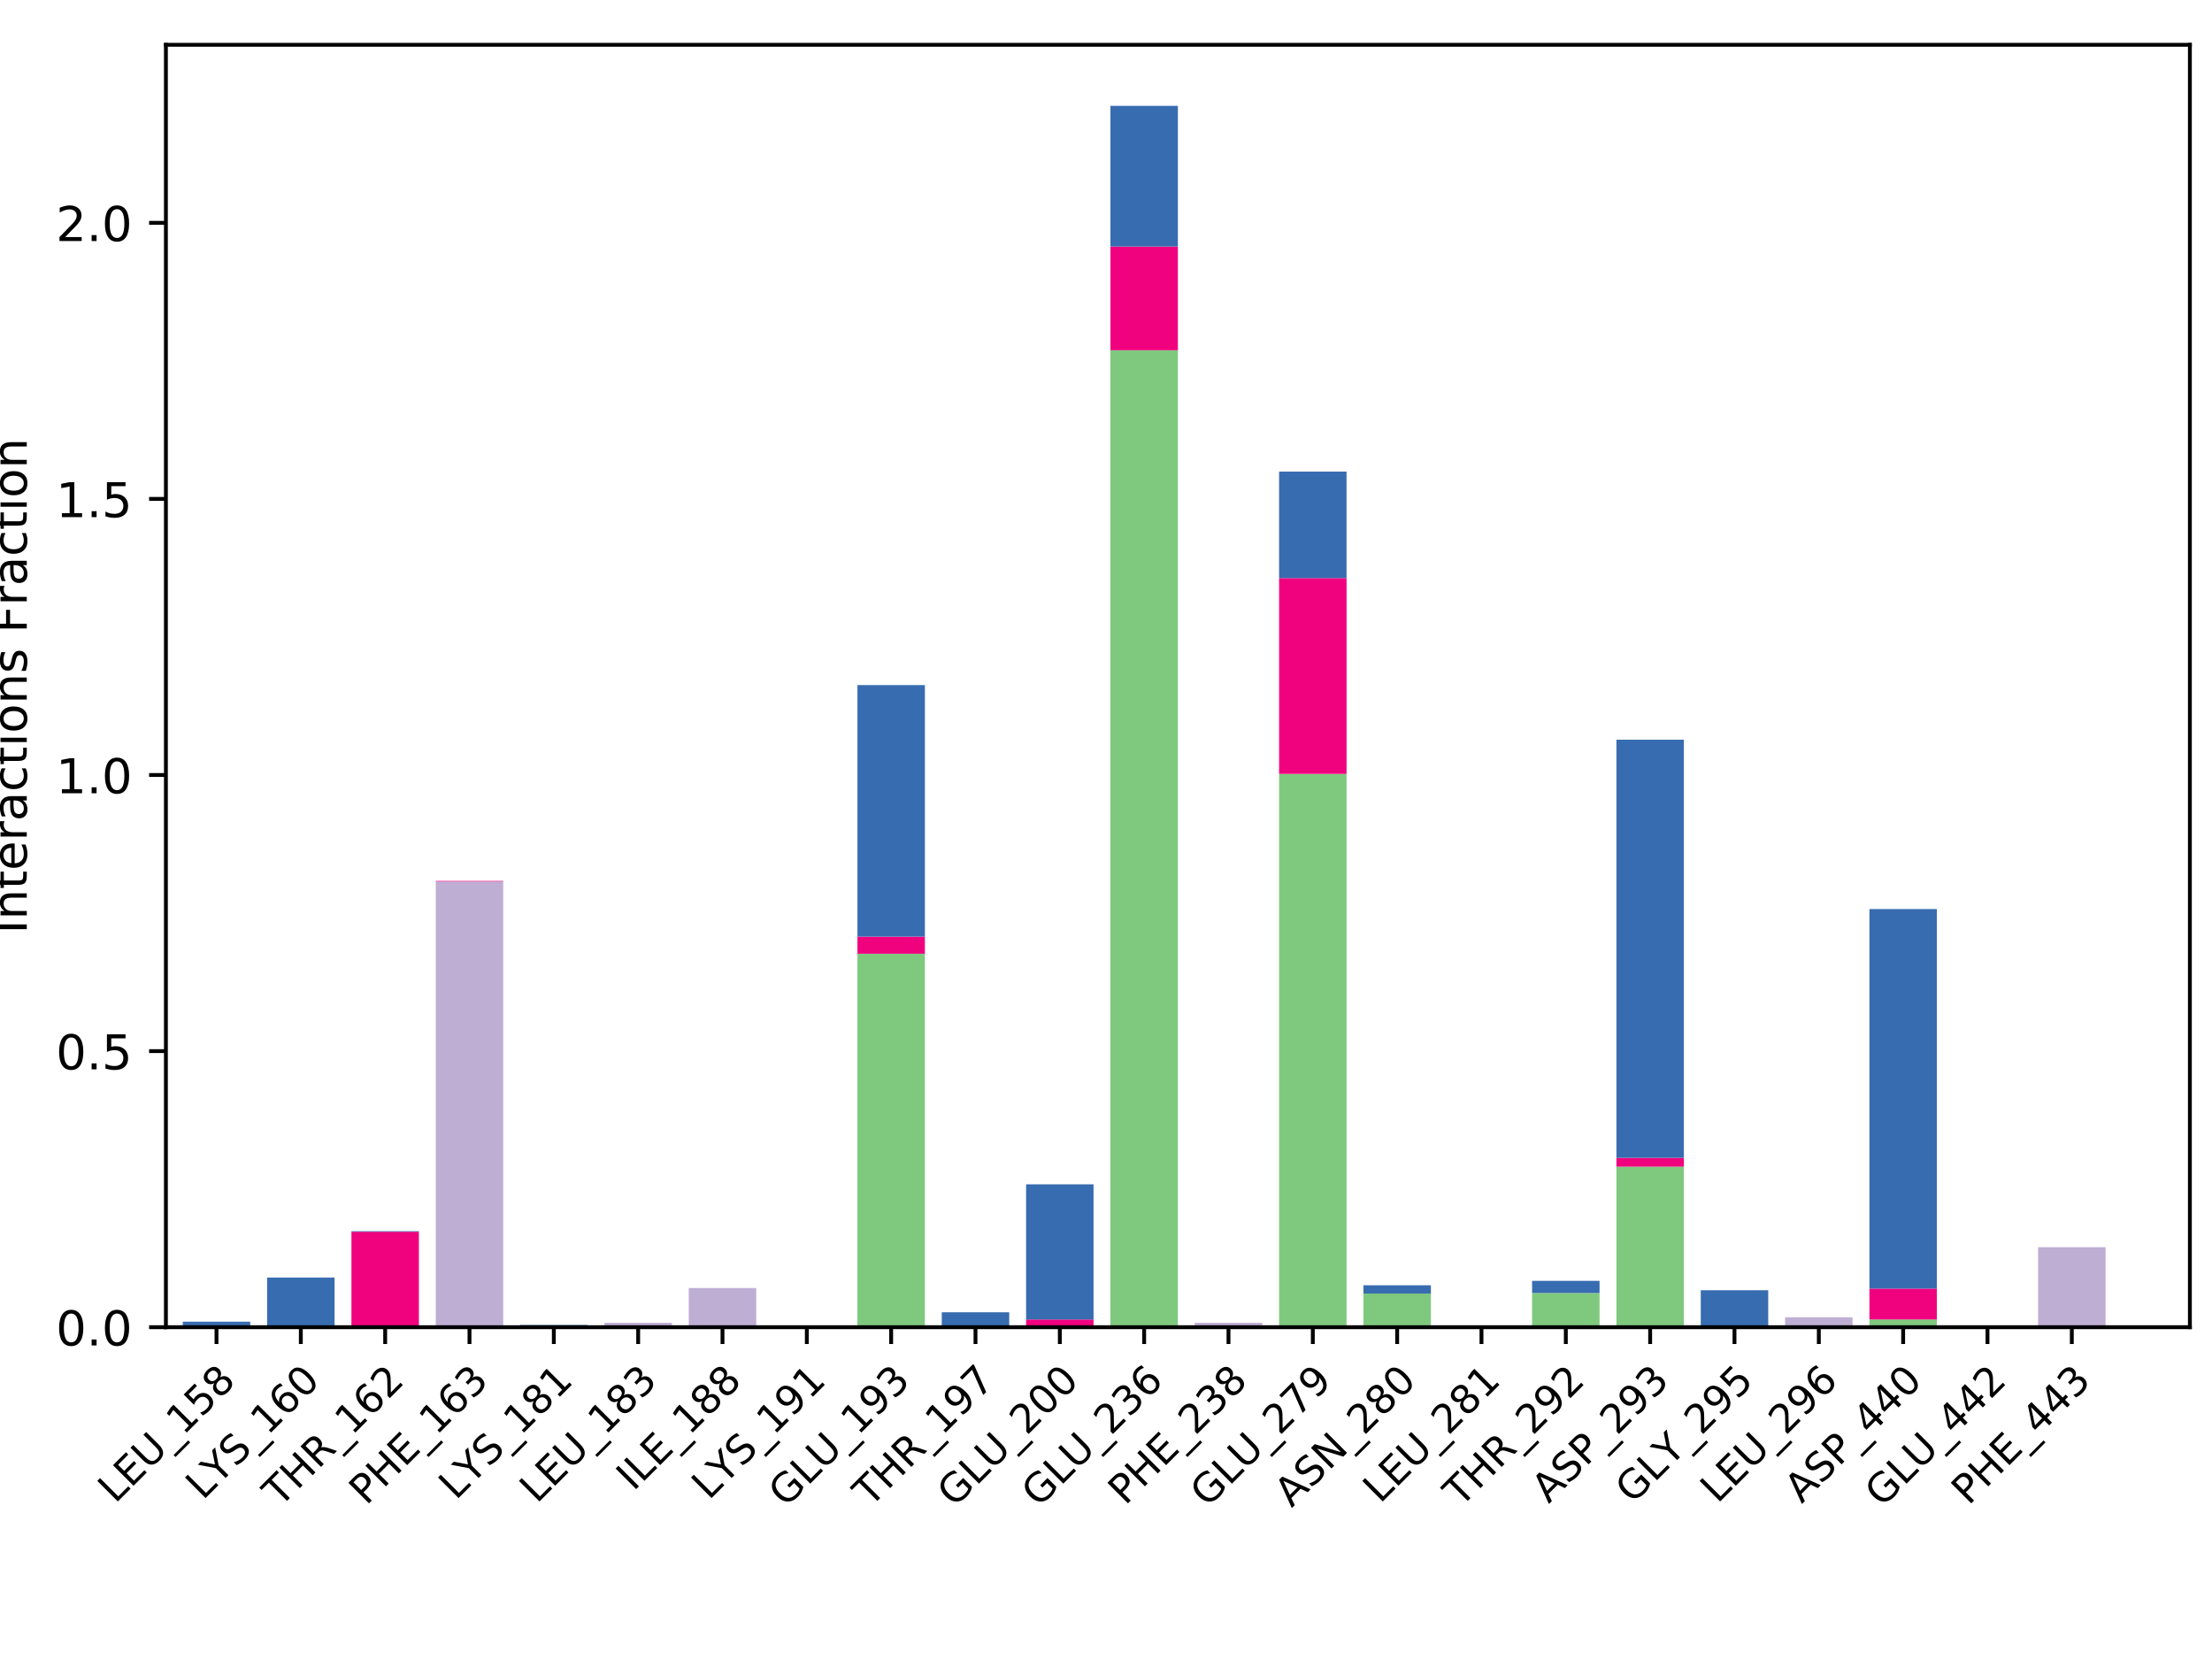 <?xml version="1.0" encoding="utf-8" standalone="no"?>
<!DOCTYPE svg PUBLIC "-//W3C//DTD SVG 1.1//EN"
  "http://www.w3.org/Graphics/SVG/1.1/DTD/svg11.dtd">
<!-- Created with matplotlib (http://matplotlib.org/) -->
<svg height="345.6pt" version="1.1" viewBox="0 0 460.8 345.6" width="460.8pt" xmlns="http://www.w3.org/2000/svg" xmlns:xlink="http://www.w3.org/1999/xlink">
 <defs>
  <style type="text/css">
*{stroke-linecap:butt;stroke-linejoin:round;}
  </style>
 </defs>
 <g id="figure_1">
  <g id="patch_1">
   <path d="M 0 345.6 
L 460.8 345.6 
L 460.8 0 
L 0 0 
z
" style="fill:#ffffff;"/>
  </g>
  <g id="axes_1">
   <g id="patch_2">
    <path d="M 34.56 276.48 
L 456.192 276.48 
L 456.192 9.331 
L 34.56 9.331 
z
" style="fill:#ffffff;"/>
   </g>
   <g id="patch_3">
    <path clip-path="url(#p4d462339fd)" d="M 38.074 276.48 
L 52.128 276.48 
L 52.128 276.48 
L 38.074 276.48 
z
" style="fill:#7fc97f;"/>
   </g>
   <g id="patch_4">
    <path clip-path="url(#p4d462339fd)" d="M 55.642 276.48 
L 69.696 276.48 
L 69.696 276.48 
L 55.642 276.48 
z
" style="fill:#7fc97f;"/>
   </g>
   <g id="patch_5">
    <path clip-path="url(#p4d462339fd)" d="M 73.21 276.48 
L 87.264 276.48 
L 87.264 276.48 
L 73.21 276.48 
z
" style="fill:#7fc97f;"/>
   </g>
   <g id="patch_6">
    <path clip-path="url(#p4d462339fd)" d="M 90.778 276.48 
L 104.832 276.48 
L 104.832 276.48 
L 90.778 276.48 
z
" style="fill:#7fc97f;"/>
   </g>
   <g id="patch_7">
    <path clip-path="url(#p4d462339fd)" d="M 108.346 276.48 
L 122.4 276.48 
L 122.4 276.48 
L 108.346 276.48 
z
" style="fill:#7fc97f;"/>
   </g>
   <g id="patch_8">
    <path clip-path="url(#p4d462339fd)" d="M 125.914 276.48 
L 139.968 276.48 
L 139.968 276.48 
L 125.914 276.48 
z
" style="fill:#7fc97f;"/>
   </g>
   <g id="patch_9">
    <path clip-path="url(#p4d462339fd)" d="M 143.482 276.48 
L 157.536 276.48 
L 157.536 276.48 
L 143.482 276.48 
z
" style="fill:#7fc97f;"/>
   </g>
   <g id="patch_10">
    <path clip-path="url(#p4d462339fd)" d="M 161.05 276.48 
L 175.104 276.48 
L 175.104 276.48 
L 161.05 276.48 
z
" style="fill:#7fc97f;"/>
   </g>
   <g id="patch_11">
    <path clip-path="url(#p4d462339fd)" d="M 178.618 276.48 
L 192.672 276.48 
L 192.672 198.681 
L 178.618 198.681 
z
" style="fill:#7fc97f;"/>
   </g>
   <g id="patch_12">
    <path clip-path="url(#p4d462339fd)" d="M 196.186 276.48 
L 210.24 276.48 
L 210.24 276.48 
L 196.186 276.48 
z
" style="fill:#7fc97f;"/>
   </g>
   <g id="patch_13">
    <path clip-path="url(#p4d462339fd)" d="M 213.754 276.48 
L 227.808 276.48 
L 227.808 276.365 
L 213.754 276.365 
z
" style="fill:#7fc97f;"/>
   </g>
   <g id="patch_14">
    <path clip-path="url(#p4d462339fd)" d="M 231.322 276.48 
L 245.376 276.48 
L 245.376 72.961 
L 231.322 72.961 
z
" style="fill:#7fc97f;"/>
   </g>
   <g id="patch_15">
    <path clip-path="url(#p4d462339fd)" d="M 248.89 276.48 
L 262.944 276.48 
L 262.944 276.48 
L 248.89 276.48 
z
" style="fill:#7fc97f;"/>
   </g>
   <g id="patch_16">
    <path clip-path="url(#p4d462339fd)" d="M 266.458 276.48 
L 280.512 276.48 
L 280.512 161.218 
L 266.458 161.218 
z
" style="fill:#7fc97f;"/>
   </g>
   <g id="patch_17">
    <path clip-path="url(#p4d462339fd)" d="M 284.026 276.48 
L 298.08 276.48 
L 298.08 269.47 
L 284.026 269.47 
z
" style="fill:#7fc97f;"/>
   </g>
   <g id="patch_18">
    <path clip-path="url(#p4d462339fd)" d="M 301.594 276.48 
L 315.648 276.48 
L 315.648 276.48 
L 301.594 276.48 
z
" style="fill:#7fc97f;"/>
   </g>
   <g id="patch_19">
    <path clip-path="url(#p4d462339fd)" d="M 319.162 276.48 
L 333.216 276.48 
L 333.216 269.355 
L 319.162 269.355 
z
" style="fill:#7fc97f;"/>
   </g>
   <g id="patch_20">
    <path clip-path="url(#p4d462339fd)" d="M 336.73 276.48 
L 350.784 276.48 
L 350.784 243.039 
L 336.73 243.039 
z
" style="fill:#7fc97f;"/>
   </g>
   <g id="patch_21">
    <path clip-path="url(#p4d462339fd)" d="M 354.298 276.48 
L 368.352 276.48 
L 368.352 276.48 
L 354.298 276.48 
z
" style="fill:#7fc97f;"/>
   </g>
   <g id="patch_22">
    <path clip-path="url(#p4d462339fd)" d="M 371.866 276.48 
L 385.92 276.48 
L 385.92 276.48 
L 371.866 276.48 
z
" style="fill:#7fc97f;"/>
   </g>
   <g id="patch_23">
    <path clip-path="url(#p4d462339fd)" d="M 389.434 276.48 
L 403.488 276.48 
L 403.488 274.871 
L 389.434 274.871 
z
" style="fill:#7fc97f;"/>
   </g>
   <g id="patch_24">
    <path clip-path="url(#p4d462339fd)" d="M 407.002 276.48 
L 421.056 276.48 
L 421.056 276.48 
L 407.002 276.48 
z
" style="fill:#7fc97f;"/>
   </g>
   <g id="patch_25">
    <path clip-path="url(#p4d462339fd)" d="M 424.57 276.48 
L 438.624 276.48 
L 438.624 276.48 
L 424.57 276.48 
z
" style="fill:#7fc97f;"/>
   </g>
   <g id="patch_26">
    <path clip-path="url(#p4d462339fd)" d="M 38.074 276.48 
L 52.128 276.48 
L 52.128 276.48 
L 38.074 276.48 
z
" style="fill:#beaed4;"/>
   </g>
   <g id="patch_27">
    <path clip-path="url(#p4d462339fd)" d="M 55.642 276.48 
L 69.696 276.48 
L 69.696 276.48 
L 55.642 276.48 
z
" style="fill:#beaed4;"/>
   </g>
   <g id="patch_28">
    <path clip-path="url(#p4d462339fd)" d="M 73.21 276.48 
L 87.264 276.48 
L 87.264 276.48 
L 73.21 276.48 
z
" style="fill:#beaed4;"/>
   </g>
   <g id="patch_29">
    <path clip-path="url(#p4d462339fd)" d="M 90.778 276.48 
L 104.832 276.48 
L 104.832 183.627 
L 90.778 183.627 
z
" style="fill:#beaed4;"/>
   </g>
   <g id="patch_30">
    <path clip-path="url(#p4d462339fd)" d="M 108.346 276.48 
L 122.4 276.48 
L 122.4 276.48 
L 108.346 276.48 
z
" style="fill:#beaed4;"/>
   </g>
   <g id="patch_31">
    <path clip-path="url(#p4d462339fd)" d="M 125.914 276.48 
L 139.968 276.48 
L 139.968 275.561 
L 125.914 275.561 
z
" style="fill:#beaed4;"/>
   </g>
   <g id="patch_32">
    <path clip-path="url(#p4d462339fd)" d="M 143.482 276.48 
L 157.536 276.48 
L 157.536 268.321 
L 143.482 268.321 
z
" style="fill:#beaed4;"/>
   </g>
   <g id="patch_33">
    <path clip-path="url(#p4d462339fd)" d="M 161.05 276.48 
L 175.104 276.48 
L 175.104 276.48 
L 161.05 276.48 
z
" style="fill:#beaed4;"/>
   </g>
   <g id="patch_34">
    <path clip-path="url(#p4d462339fd)" d="M 178.618 198.681 
L 192.672 198.681 
L 192.672 198.681 
L 178.618 198.681 
z
" style="fill:#beaed4;"/>
   </g>
   <g id="patch_35">
    <path clip-path="url(#p4d462339fd)" d="M 196.186 276.48 
L 210.24 276.48 
L 210.24 276.48 
L 196.186 276.48 
z
" style="fill:#beaed4;"/>
   </g>
   <g id="patch_36">
    <path clip-path="url(#p4d462339fd)" d="M 213.754 276.365 
L 227.808 276.365 
L 227.808 276.365 
L 213.754 276.365 
z
" style="fill:#beaed4;"/>
   </g>
   <g id="patch_37">
    <path clip-path="url(#p4d462339fd)" d="M 231.322 72.961 
L 245.376 72.961 
L 245.376 72.961 
L 231.322 72.961 
z
" style="fill:#beaed4;"/>
   </g>
   <g id="patch_38">
    <path clip-path="url(#p4d462339fd)" d="M 248.89 276.48 
L 262.944 276.48 
L 262.944 275.561 
L 248.89 275.561 
z
" style="fill:#beaed4;"/>
   </g>
   <g id="patch_39">
    <path clip-path="url(#p4d462339fd)" d="M 266.458 161.218 
L 280.512 161.218 
L 280.512 161.218 
L 266.458 161.218 
z
" style="fill:#beaed4;"/>
   </g>
   <g id="patch_40">
    <path clip-path="url(#p4d462339fd)" d="M 284.026 269.47 
L 298.08 269.47 
L 298.08 269.47 
L 284.026 269.47 
z
" style="fill:#beaed4;"/>
   </g>
   <g id="patch_41">
    <path clip-path="url(#p4d462339fd)" d="M 301.594 276.48 
L 315.648 276.48 
L 315.648 276.48 
L 301.594 276.48 
z
" style="fill:#beaed4;"/>
   </g>
   <g id="patch_42">
    <path clip-path="url(#p4d462339fd)" d="M 319.162 269.355 
L 333.216 269.355 
L 333.216 269.355 
L 319.162 269.355 
z
" style="fill:#beaed4;"/>
   </g>
   <g id="patch_43">
    <path clip-path="url(#p4d462339fd)" d="M 336.73 243.039 
L 350.784 243.039 
L 350.784 243.039 
L 336.73 243.039 
z
" style="fill:#beaed4;"/>
   </g>
   <g id="patch_44">
    <path clip-path="url(#p4d462339fd)" d="M 354.298 276.48 
L 368.352 276.48 
L 368.352 276.48 
L 354.298 276.48 
z
" style="fill:#beaed4;"/>
   </g>
   <g id="patch_45">
    <path clip-path="url(#p4d462339fd)" d="M 371.866 276.48 
L 385.92 276.48 
L 385.92 274.411 
L 371.866 274.411 
z
" style="fill:#beaed4;"/>
   </g>
   <g id="patch_46">
    <path clip-path="url(#p4d462339fd)" d="M 389.434 274.871 
L 403.488 274.871 
L 403.488 274.871 
L 389.434 274.871 
z
" style="fill:#beaed4;"/>
   </g>
   <g id="patch_47">
    <path clip-path="url(#p4d462339fd)" d="M 407.002 276.48 
L 421.056 276.48 
L 421.056 276.48 
L 407.002 276.48 
z
" style="fill:#beaed4;"/>
   </g>
   <g id="patch_48">
    <path clip-path="url(#p4d462339fd)" d="M 424.57 276.48 
L 438.624 276.48 
L 438.624 259.817 
L 424.57 259.817 
z
" style="fill:#beaed4;"/>
   </g>
   <g id="patch_49">
    <path clip-path="url(#p4d462339fd)" d="M 38.074 276.48 
L 52.128 276.48 
L 52.128 276.48 
L 38.074 276.48 
z
" style="fill:#f0027f;"/>
   </g>
   <g id="patch_50">
    <path clip-path="url(#p4d462339fd)" d="M 55.642 276.48 
L 69.696 276.48 
L 69.696 276.48 
L 55.642 276.48 
z
" style="fill:#f0027f;"/>
   </g>
   <g id="patch_51">
    <path clip-path="url(#p4d462339fd)" d="M 73.21 276.48 
L 87.264 276.48 
L 87.264 256.599 
L 73.21 256.599 
z
" style="fill:#f0027f;"/>
   </g>
   <g id="patch_52">
    <path clip-path="url(#p4d462339fd)" d="M 90.778 183.627 
L 104.832 183.627 
L 104.832 183.512 
L 90.778 183.512 
z
" style="fill:#f0027f;"/>
   </g>
   <g id="patch_53">
    <path clip-path="url(#p4d462339fd)" d="M 108.346 276.48 
L 122.4 276.48 
L 122.4 276.365 
L 108.346 276.365 
z
" style="fill:#f0027f;"/>
   </g>
   <g id="patch_54">
    <path clip-path="url(#p4d462339fd)" d="M 125.914 275.561 
L 139.968 275.561 
L 139.968 275.561 
L 125.914 275.561 
z
" style="fill:#f0027f;"/>
   </g>
   <g id="patch_55">
    <path clip-path="url(#p4d462339fd)" d="M 143.482 268.321 
L 157.536 268.321 
L 157.536 268.321 
L 143.482 268.321 
z
" style="fill:#f0027f;"/>
   </g>
   <g id="patch_56">
    <path clip-path="url(#p4d462339fd)" d="M 161.05 276.48 
L 175.104 276.48 
L 175.104 276.365 
L 161.05 276.365 
z
" style="fill:#f0027f;"/>
   </g>
   <g id="patch_57">
    <path clip-path="url(#p4d462339fd)" d="M 178.618 198.681 
L 192.672 198.681 
L 192.672 195.118 
L 178.618 195.118 
z
" style="fill:#f0027f;"/>
   </g>
   <g id="patch_58">
    <path clip-path="url(#p4d462339fd)" d="M 196.186 276.48 
L 210.24 276.48 
L 210.24 276.48 
L 196.186 276.48 
z
" style="fill:#f0027f;"/>
   </g>
   <g id="patch_59">
    <path clip-path="url(#p4d462339fd)" d="M 213.754 276.365 
L 227.808 276.365 
L 227.808 274.871 
L 213.754 274.871 
z
" style="fill:#f0027f;"/>
   </g>
   <g id="patch_60">
    <path clip-path="url(#p4d462339fd)" d="M 231.322 72.961 
L 245.376 72.961 
L 245.376 51.357 
L 231.322 51.357 
z
" style="fill:#f0027f;"/>
   </g>
   <g id="patch_61">
    <path clip-path="url(#p4d462339fd)" d="M 248.89 275.561 
L 262.944 275.561 
L 262.944 275.561 
L 248.89 275.561 
z
" style="fill:#f0027f;"/>
   </g>
   <g id="patch_62">
    <path clip-path="url(#p4d462339fd)" d="M 266.458 161.218 
L 280.512 161.218 
L 280.512 120.422 
L 266.458 120.422 
z
" style="fill:#f0027f;"/>
   </g>
   <g id="patch_63">
    <path clip-path="url(#p4d462339fd)" d="M 284.026 269.47 
L 298.08 269.47 
L 298.08 269.47 
L 284.026 269.47 
z
" style="fill:#f0027f;"/>
   </g>
   <g id="patch_64">
    <path clip-path="url(#p4d462339fd)" d="M 301.594 276.48 
L 315.648 276.48 
L 315.648 276.48 
L 301.594 276.48 
z
" style="fill:#f0027f;"/>
   </g>
   <g id="patch_65">
    <path clip-path="url(#p4d462339fd)" d="M 319.162 269.355 
L 333.216 269.355 
L 333.216 269.355 
L 319.162 269.355 
z
" style="fill:#f0027f;"/>
   </g>
   <g id="patch_66">
    <path clip-path="url(#p4d462339fd)" d="M 336.73 243.039 
L 350.784 243.039 
L 350.784 241.2 
L 336.73 241.2 
z
" style="fill:#f0027f;"/>
   </g>
   <g id="patch_67">
    <path clip-path="url(#p4d462339fd)" d="M 354.298 276.48 
L 368.352 276.48 
L 368.352 276.48 
L 354.298 276.48 
z
" style="fill:#f0027f;"/>
   </g>
   <g id="patch_68">
    <path clip-path="url(#p4d462339fd)" d="M 371.866 274.411 
L 385.92 274.411 
L 385.92 274.411 
L 371.866 274.411 
z
" style="fill:#f0027f;"/>
   </g>
   <g id="patch_69">
    <path clip-path="url(#p4d462339fd)" d="M 389.434 274.871 
L 403.488 274.871 
L 403.488 268.436 
L 389.434 268.436 
z
" style="fill:#f0027f;"/>
   </g>
   <g id="patch_70">
    <path clip-path="url(#p4d462339fd)" d="M 407.002 276.48 
L 421.056 276.48 
L 421.056 276.365 
L 407.002 276.365 
z
" style="fill:#f0027f;"/>
   </g>
   <g id="patch_71">
    <path clip-path="url(#p4d462339fd)" d="M 424.57 259.817 
L 438.624 259.817 
L 438.624 259.817 
L 424.57 259.817 
z
" style="fill:#f0027f;"/>
   </g>
   <g id="patch_72">
    <path clip-path="url(#p4d462339fd)" d="M 38.074 276.48 
L 52.128 276.48 
L 52.128 275.331 
L 38.074 275.331 
z
" style="fill:#386cb0;"/>
   </g>
   <g id="patch_73">
    <path clip-path="url(#p4d462339fd)" d="M 55.642 276.48 
L 69.696 276.48 
L 69.696 266.137 
L 55.642 266.137 
z
" style="fill:#386cb0;"/>
   </g>
   <g id="patch_74">
    <path clip-path="url(#p4d462339fd)" d="M 73.21 256.599 
L 87.264 256.599 
L 87.264 256.484 
L 73.21 256.484 
z
" style="fill:#386cb0;"/>
   </g>
   <g id="patch_75">
    <path clip-path="url(#p4d462339fd)" d="M 90.778 183.512 
L 104.832 183.512 
L 104.832 183.512 
L 90.778 183.512 
z
" style="fill:#386cb0;"/>
   </g>
   <g id="patch_76">
    <path clip-path="url(#p4d462339fd)" d="M 108.346 276.365 
L 122.4 276.365 
L 122.4 276.02 
L 108.346 276.02 
z
" style="fill:#386cb0;"/>
   </g>
   <g id="patch_77">
    <path clip-path="url(#p4d462339fd)" d="M 125.914 275.561 
L 139.968 275.561 
L 139.968 275.561 
L 125.914 275.561 
z
" style="fill:#386cb0;"/>
   </g>
   <g id="patch_78">
    <path clip-path="url(#p4d462339fd)" d="M 143.482 268.321 
L 157.536 268.321 
L 157.536 268.321 
L 143.482 268.321 
z
" style="fill:#386cb0;"/>
   </g>
   <g id="patch_79">
    <path clip-path="url(#p4d462339fd)" d="M 161.05 276.365 
L 175.104 276.365 
L 175.104 276.365 
L 161.05 276.365 
z
" style="fill:#386cb0;"/>
   </g>
   <g id="patch_80">
    <path clip-path="url(#p4d462339fd)" d="M 178.618 195.118 
L 192.672 195.118 
L 192.672 142.716 
L 178.618 142.716 
z
" style="fill:#386cb0;"/>
   </g>
   <g id="patch_81">
    <path clip-path="url(#p4d462339fd)" d="M 196.186 276.48 
L 210.24 276.48 
L 210.24 273.377 
L 196.186 273.377 
z
" style="fill:#386cb0;"/>
   </g>
   <g id="patch_82">
    <path clip-path="url(#p4d462339fd)" d="M 213.754 274.871 
L 227.808 274.871 
L 227.808 246.716 
L 213.754 246.716 
z
" style="fill:#386cb0;"/>
   </g>
   <g id="patch_83">
    <path clip-path="url(#p4d462339fd)" d="M 231.322 51.357 
L 245.376 51.357 
L 245.376 22.053 
L 231.322 22.053 
z
" style="fill:#386cb0;"/>
   </g>
   <g id="patch_84">
    <path clip-path="url(#p4d462339fd)" d="M 248.89 275.561 
L 262.944 275.561 
L 262.944 275.561 
L 248.89 275.561 
z
" style="fill:#386cb0;"/>
   </g>
   <g id="patch_85">
    <path clip-path="url(#p4d462339fd)" d="M 266.458 120.422 
L 280.512 120.422 
L 280.512 98.243 
L 266.458 98.243 
z
" style="fill:#386cb0;"/>
   </g>
   <g id="patch_86">
    <path clip-path="url(#p4d462339fd)" d="M 284.026 269.47 
L 298.08 269.47 
L 298.08 267.746 
L 284.026 267.746 
z
" style="fill:#386cb0;"/>
   </g>
   <g id="patch_87">
    <path clip-path="url(#p4d462339fd)" d="M 301.594 276.48 
L 315.648 276.48 
L 315.648 276.365 
L 301.594 276.365 
z
" style="fill:#386cb0;"/>
   </g>
   <g id="patch_88">
    <path clip-path="url(#p4d462339fd)" d="M 319.162 269.355 
L 333.216 269.355 
L 333.216 266.827 
L 319.162 266.827 
z
" style="fill:#386cb0;"/>
   </g>
   <g id="patch_89">
    <path clip-path="url(#p4d462339fd)" d="M 336.73 241.2 
L 350.784 241.2 
L 350.784 154.093 
L 336.73 154.093 
z
" style="fill:#386cb0;"/>
   </g>
   <g id="patch_90">
    <path clip-path="url(#p4d462339fd)" d="M 354.298 276.48 
L 368.352 276.48 
L 368.352 268.781 
L 354.298 268.781 
z
" style="fill:#386cb0;"/>
   </g>
   <g id="patch_91">
    <path clip-path="url(#p4d462339fd)" d="M 371.866 274.411 
L 385.92 274.411 
L 385.92 274.411 
L 371.866 274.411 
z
" style="fill:#386cb0;"/>
   </g>
   <g id="patch_92">
    <path clip-path="url(#p4d462339fd)" d="M 389.434 268.436 
L 403.488 268.436 
L 403.488 189.373 
L 389.434 189.373 
z
" style="fill:#386cb0;"/>
   </g>
   <g id="patch_93">
    <path clip-path="url(#p4d462339fd)" d="M 407.002 276.365 
L 421.056 276.365 
L 421.056 276.135 
L 407.002 276.135 
z
" style="fill:#386cb0;"/>
   </g>
   <g id="patch_94">
    <path clip-path="url(#p4d462339fd)" d="M 424.57 259.817 
L 438.624 259.817 
L 438.624 259.817 
L 424.57 259.817 
z
" style="fill:#386cb0;"/>
   </g>
   <g id="matplotlib.axis_1">
    <g id="xtick_1">
     <g id="line2d_1">
      <defs>
       <path d="M 0 0 
L 0 3.5 
" id="m8be8406290" style="stroke:#000000;stroke-width:0.8;"/>
      </defs>
      <g>
       <use style="stroke:#000000;stroke-width:0.8;" x="45.101" xlink:href="#m8be8406290" y="276.48"/>
      </g>
     </g>
     <g id="text_1">
      <!-- LEU_158 -->
      <defs>
       <path d="M 9.812 72.906 
L 19.672 72.906 
L 19.672 8.297 
L 55.172 8.297 
L 55.172 0 
L 9.812 0 
z
" id="DejaVuSans-4c"/>
       <path d="M 9.812 72.906 
L 55.906 72.906 
L 55.906 64.594 
L 19.672 64.594 
L 19.672 43.016 
L 54.391 43.016 
L 54.391 34.719 
L 19.672 34.719 
L 19.672 8.297 
L 56.781 8.297 
L 56.781 0 
L 9.812 0 
z
" id="DejaVuSans-45"/>
       <path d="M 8.688 72.906 
L 18.609 72.906 
L 18.609 28.609 
Q 18.609 16.891 22.844 11.734 
Q 27.094 6.594 36.625 6.594 
Q 46.094 6.594 50.344 11.734 
Q 54.594 16.891 54.594 28.609 
L 54.594 72.906 
L 64.5 72.906 
L 64.5 27.391 
Q 64.5 13.141 57.438 5.859 
Q 50.391 -1.422 36.625 -1.422 
Q 22.797 -1.422 15.734 5.859 
Q 8.688 13.141 8.688 27.391 
z
" id="DejaVuSans-55"/>
       <path d="M 50.984 -16.609 
L 50.984 -23.578 
L -0.984 -23.578 
L -0.984 -16.609 
z
" id="DejaVuSans-5f"/>
       <path d="M 12.406 8.297 
L 28.516 8.297 
L 28.516 63.922 
L 10.984 60.406 
L 10.984 69.391 
L 28.422 72.906 
L 38.281 72.906 
L 38.281 8.297 
L 54.391 8.297 
L 54.391 0 
L 12.406 0 
z
" id="DejaVuSans-31"/>
       <path d="M 10.797 72.906 
L 49.516 72.906 
L 49.516 64.594 
L 19.828 64.594 
L 19.828 46.734 
Q 21.969 47.469 24.109 47.828 
Q 26.266 48.188 28.422 48.188 
Q 40.625 48.188 47.75 41.5 
Q 54.891 34.812 54.891 23.391 
Q 54.891 11.625 47.562 5.094 
Q 40.234 -1.422 26.906 -1.422 
Q 22.312 -1.422 17.547 -0.641 
Q 12.797 0.141 7.719 1.703 
L 7.719 11.625 
Q 12.109 9.234 16.797 8.062 
Q 21.484 6.891 26.703 6.891 
Q 35.156 6.891 40.078 11.328 
Q 45.016 15.766 45.016 23.391 
Q 45.016 31 40.078 35.438 
Q 35.156 39.891 26.703 39.891 
Q 22.75 39.891 18.812 39.016 
Q 14.891 38.141 10.797 36.281 
z
" id="DejaVuSans-35"/>
       <path d="M 31.781 34.625 
Q 24.75 34.625 20.719 30.859 
Q 16.703 27.094 16.703 20.516 
Q 16.703 13.922 20.719 10.156 
Q 24.75 6.391 31.781 6.391 
Q 38.812 6.391 42.859 10.172 
Q 46.922 13.969 46.922 20.516 
Q 46.922 27.094 42.891 30.859 
Q 38.875 34.625 31.781 34.625 
z
M 21.922 38.812 
Q 15.578 40.375 12.031 44.719 
Q 8.5 49.078 8.5 55.328 
Q 8.5 64.062 14.719 69.141 
Q 20.953 74.219 31.781 74.219 
Q 42.672 74.219 48.875 69.141 
Q 55.078 64.062 55.078 55.328 
Q 55.078 49.078 51.531 44.719 
Q 48 40.375 41.703 38.812 
Q 48.828 37.156 52.797 32.312 
Q 56.781 27.484 56.781 20.516 
Q 56.781 9.906 50.312 4.234 
Q 43.844 -1.422 31.781 -1.422 
Q 19.734 -1.422 13.25 4.234 
Q 6.781 9.906 6.781 20.516 
Q 6.781 27.484 10.781 32.312 
Q 14.797 37.156 21.922 38.812 
z
M 18.312 54.391 
Q 18.312 48.734 21.844 45.562 
Q 25.391 42.391 31.781 42.391 
Q 38.141 42.391 41.719 45.562 
Q 45.312 48.734 45.312 54.391 
Q 45.312 60.062 41.719 63.234 
Q 38.141 66.406 31.781 66.406 
Q 25.391 66.406 21.844 63.234 
Q 18.312 60.062 18.312 54.391 
z
" id="DejaVuSans-38"/>
      </defs>
      <g transform="translate(23.97 313.354)rotate(-45)scale(0.083 -0.083)">
       <use xlink:href="#DejaVuSans-4c"/>
       <use x="55.713" xlink:href="#DejaVuSans-45"/>
       <use x="118.896" xlink:href="#DejaVuSans-55"/>
       <use x="192.09" xlink:href="#DejaVuSans-5f"/>
       <use x="242.09" xlink:href="#DejaVuSans-31"/>
       <use x="305.713" xlink:href="#DejaVuSans-35"/>
       <use x="369.336" xlink:href="#DejaVuSans-38"/>
      </g>
     </g>
    </g>
    <g id="xtick_2">
     <g id="line2d_2">
      <g>
       <use style="stroke:#000000;stroke-width:0.8;" x="62.669" xlink:href="#m8be8406290" y="276.48"/>
      </g>
     </g>
     <g id="text_2">
      <!-- LYS_160 -->
      <defs>
       <path d="M -0.203 72.906 
L 10.406 72.906 
L 30.609 42.922 
L 50.688 72.906 
L 61.281 72.906 
L 35.5 34.719 
L 35.5 0 
L 25.594 0 
L 25.594 34.719 
z
" id="DejaVuSans-59"/>
       <path d="M 53.516 70.516 
L 53.516 60.891 
Q 47.906 63.578 42.922 64.891 
Q 37.938 66.219 33.297 66.219 
Q 25.25 66.219 20.875 63.094 
Q 16.5 59.969 16.5 54.203 
Q 16.5 49.359 19.406 46.891 
Q 22.312 44.438 30.422 42.922 
L 36.375 41.703 
Q 47.406 39.594 52.656 34.297 
Q 57.906 29 57.906 20.125 
Q 57.906 9.516 50.797 4.047 
Q 43.703 -1.422 29.984 -1.422 
Q 24.812 -1.422 18.969 -0.25 
Q 13.141 0.922 6.891 3.219 
L 6.891 13.375 
Q 12.891 10.016 18.656 8.297 
Q 24.422 6.594 29.984 6.594 
Q 38.422 6.594 43.016 9.906 
Q 47.609 13.234 47.609 19.391 
Q 47.609 24.75 44.312 27.781 
Q 41.016 30.812 33.5 32.328 
L 27.484 33.5 
Q 16.453 35.688 11.516 40.375 
Q 6.594 45.062 6.594 53.422 
Q 6.594 63.094 13.406 68.656 
Q 20.219 74.219 32.172 74.219 
Q 37.312 74.219 42.625 73.281 
Q 47.953 72.359 53.516 70.516 
z
" id="DejaVuSans-53"/>
       <path d="M 33.016 40.375 
Q 26.375 40.375 22.484 35.828 
Q 18.609 31.297 18.609 23.391 
Q 18.609 15.531 22.484 10.953 
Q 26.375 6.391 33.016 6.391 
Q 39.656 6.391 43.531 10.953 
Q 47.406 15.531 47.406 23.391 
Q 47.406 31.297 43.531 35.828 
Q 39.656 40.375 33.016 40.375 
z
M 52.594 71.297 
L 52.594 62.312 
Q 48.875 64.062 45.094 64.984 
Q 41.312 65.922 37.594 65.922 
Q 27.828 65.922 22.672 59.328 
Q 17.531 52.734 16.797 39.406 
Q 19.672 43.656 24.016 45.922 
Q 28.375 48.188 33.594 48.188 
Q 44.578 48.188 50.953 41.516 
Q 57.328 34.859 57.328 23.391 
Q 57.328 12.156 50.688 5.359 
Q 44.047 -1.422 33.016 -1.422 
Q 20.359 -1.422 13.672 8.266 
Q 6.984 17.969 6.984 36.375 
Q 6.984 53.656 15.188 63.938 
Q 23.391 74.219 37.203 74.219 
Q 40.922 74.219 44.703 73.484 
Q 48.484 72.75 52.594 71.297 
z
" id="DejaVuSans-36"/>
       <path d="M 31.781 66.406 
Q 24.172 66.406 20.328 58.906 
Q 16.5 51.422 16.5 36.375 
Q 16.5 21.391 20.328 13.891 
Q 24.172 6.391 31.781 6.391 
Q 39.453 6.391 43.281 13.891 
Q 47.125 21.391 47.125 36.375 
Q 47.125 51.422 43.281 58.906 
Q 39.453 66.406 31.781 66.406 
z
M 31.781 74.219 
Q 44.047 74.219 50.516 64.516 
Q 56.984 54.828 56.984 36.375 
Q 56.984 17.969 50.516 8.266 
Q 44.047 -1.422 31.781 -1.422 
Q 19.531 -1.422 13.062 8.266 
Q 6.594 17.969 6.594 36.375 
Q 6.594 54.828 13.062 64.516 
Q 19.531 74.219 31.781 74.219 
z
" id="DejaVuSans-30"/>
      </defs>
      <g transform="translate(42.245 312.647)rotate(-45)scale(0.083 -0.083)">
       <use xlink:href="#DejaVuSans-4c"/>
       <use x="55.51" xlink:href="#DejaVuSans-59"/>
       <use x="116.594" xlink:href="#DejaVuSans-53"/>
       <use x="180.07" xlink:href="#DejaVuSans-5f"/>
       <use x="230.07" xlink:href="#DejaVuSans-31"/>
       <use x="293.693" xlink:href="#DejaVuSans-36"/>
       <use x="357.316" xlink:href="#DejaVuSans-30"/>
      </g>
     </g>
    </g>
    <g id="xtick_3">
     <g id="line2d_3">
      <g>
       <use style="stroke:#000000;stroke-width:0.8;" x="80.237" xlink:href="#m8be8406290" y="276.48"/>
      </g>
     </g>
     <g id="text_3">
      <!-- THR_162 -->
      <defs>
       <path d="M -0.297 72.906 
L 61.375 72.906 
L 61.375 64.594 
L 35.5 64.594 
L 35.5 0 
L 25.594 0 
L 25.594 64.594 
L -0.297 64.594 
z
" id="DejaVuSans-54"/>
       <path d="M 9.812 72.906 
L 19.672 72.906 
L 19.672 43.016 
L 55.516 43.016 
L 55.516 72.906 
L 65.375 72.906 
L 65.375 0 
L 55.516 0 
L 55.516 34.719 
L 19.672 34.719 
L 19.672 0 
L 9.812 0 
z
" id="DejaVuSans-48"/>
       <path d="M 44.391 34.188 
Q 47.562 33.109 50.562 29.594 
Q 53.562 26.078 56.594 19.922 
L 66.609 0 
L 56 0 
L 46.688 18.703 
Q 43.062 26.031 39.672 28.422 
Q 36.281 30.812 30.422 30.812 
L 19.672 30.812 
L 19.672 0 
L 9.812 0 
L 9.812 72.906 
L 32.078 72.906 
Q 44.578 72.906 50.734 67.672 
Q 56.891 62.453 56.891 51.906 
Q 56.891 45.016 53.688 40.469 
Q 50.484 35.938 44.391 34.188 
z
M 19.672 64.797 
L 19.672 38.922 
L 32.078 38.922 
Q 39.203 38.922 42.844 42.219 
Q 46.484 45.516 46.484 51.906 
Q 46.484 58.297 42.844 61.547 
Q 39.203 64.797 32.078 64.797 
z
" id="DejaVuSans-52"/>
       <path d="M 19.188 8.297 
L 53.609 8.297 
L 53.609 0 
L 7.328 0 
L 7.328 8.297 
Q 12.938 14.109 22.625 23.891 
Q 32.328 33.688 34.812 36.531 
Q 39.547 41.844 41.422 45.531 
Q 43.312 49.219 43.312 52.781 
Q 43.312 58.594 39.234 62.25 
Q 35.156 65.922 28.609 65.922 
Q 23.969 65.922 18.812 64.312 
Q 13.672 62.703 7.812 59.422 
L 7.812 69.391 
Q 13.766 71.781 18.938 73 
Q 24.125 74.219 28.422 74.219 
Q 39.75 74.219 46.484 68.547 
Q 53.219 62.891 53.219 53.422 
Q 53.219 48.922 51.531 44.891 
Q 49.859 40.875 45.406 35.406 
Q 44.188 33.984 37.641 27.219 
Q 31.109 20.453 19.188 8.297 
z
" id="DejaVuSans-32"/>
      </defs>
      <g transform="translate(58.3 314.16)rotate(-45)scale(0.083 -0.083)">
       <use xlink:href="#DejaVuSans-54"/>
       <use x="61.084" xlink:href="#DejaVuSans-48"/>
       <use x="136.279" xlink:href="#DejaVuSans-52"/>
       <use x="205.762" xlink:href="#DejaVuSans-5f"/>
       <use x="255.762" xlink:href="#DejaVuSans-31"/>
       <use x="319.385" xlink:href="#DejaVuSans-36"/>
       <use x="383.008" xlink:href="#DejaVuSans-32"/>
      </g>
     </g>
    </g>
    <g id="xtick_4">
     <g id="line2d_4">
      <g>
       <use style="stroke:#000000;stroke-width:0.8;" x="97.805" xlink:href="#m8be8406290" y="276.48"/>
      </g>
     </g>
     <g id="text_4">
      <!-- PHE_163 -->
      <defs>
       <path d="M 19.672 64.797 
L 19.672 37.406 
L 32.078 37.406 
Q 38.969 37.406 42.719 40.969 
Q 46.484 44.531 46.484 51.125 
Q 46.484 57.672 42.719 61.234 
Q 38.969 64.797 32.078 64.797 
z
M 9.812 72.906 
L 32.078 72.906 
Q 44.344 72.906 50.609 67.359 
Q 56.891 61.812 56.891 51.125 
Q 56.891 40.328 50.609 34.812 
Q 44.344 29.297 32.078 29.297 
L 19.672 29.297 
L 19.672 0 
L 9.812 0 
z
" id="DejaVuSans-50"/>
       <path d="M 40.578 39.312 
Q 47.656 37.797 51.625 33 
Q 55.609 28.219 55.609 21.188 
Q 55.609 10.406 48.188 4.484 
Q 40.766 -1.422 27.094 -1.422 
Q 22.516 -1.422 17.656 -0.516 
Q 12.797 0.391 7.625 2.203 
L 7.625 11.719 
Q 11.719 9.328 16.594 8.109 
Q 21.484 6.891 26.812 6.891 
Q 36.078 6.891 40.938 10.547 
Q 45.797 14.203 45.797 21.188 
Q 45.797 27.641 41.281 31.266 
Q 36.766 34.906 28.719 34.906 
L 20.219 34.906 
L 20.219 43.016 
L 29.109 43.016 
Q 36.375 43.016 40.234 45.922 
Q 44.094 48.828 44.094 54.297 
Q 44.094 59.906 40.109 62.906 
Q 36.141 65.922 28.719 65.922 
Q 24.656 65.922 20.016 65.031 
Q 15.375 64.156 9.812 62.312 
L 9.812 71.094 
Q 15.438 72.656 20.344 73.438 
Q 25.25 74.219 29.594 74.219 
Q 40.828 74.219 47.359 69.109 
Q 53.906 64.016 53.906 55.328 
Q 53.906 49.266 50.438 45.094 
Q 46.969 40.922 40.578 39.312 
z
" id="DejaVuSans-33"/>
      </defs>
      <g transform="translate(76.285 313.743)rotate(-45)scale(0.083 -0.083)">
       <use xlink:href="#DejaVuSans-50"/>
       <use x="60.303" xlink:href="#DejaVuSans-48"/>
       <use x="135.498" xlink:href="#DejaVuSans-45"/>
       <use x="198.682" xlink:href="#DejaVuSans-5f"/>
       <use x="248.682" xlink:href="#DejaVuSans-31"/>
       <use x="312.305" xlink:href="#DejaVuSans-36"/>
       <use x="375.928" xlink:href="#DejaVuSans-33"/>
      </g>
     </g>
    </g>
    <g id="xtick_5">
     <g id="line2d_5">
      <g>
       <use style="stroke:#000000;stroke-width:0.8;" x="115.373" xlink:href="#m8be8406290" y="276.48"/>
      </g>
     </g>
     <g id="text_5">
      <!-- LYS_181 -->
      <g transform="translate(94.949 312.647)rotate(-45)scale(0.083 -0.083)">
       <use xlink:href="#DejaVuSans-4c"/>
       <use x="55.51" xlink:href="#DejaVuSans-59"/>
       <use x="116.594" xlink:href="#DejaVuSans-53"/>
       <use x="180.07" xlink:href="#DejaVuSans-5f"/>
       <use x="230.07" xlink:href="#DejaVuSans-31"/>
       <use x="293.693" xlink:href="#DejaVuSans-38"/>
       <use x="357.316" xlink:href="#DejaVuSans-31"/>
      </g>
     </g>
    </g>
    <g id="xtick_6">
     <g id="line2d_6">
      <g>
       <use style="stroke:#000000;stroke-width:0.8;" x="132.941" xlink:href="#m8be8406290" y="276.48"/>
      </g>
     </g>
     <g id="text_6">
      <!-- LEU_183 -->
      <g transform="translate(111.81 313.354)rotate(-45)scale(0.083 -0.083)">
       <use xlink:href="#DejaVuSans-4c"/>
       <use x="55.713" xlink:href="#DejaVuSans-45"/>
       <use x="118.896" xlink:href="#DejaVuSans-55"/>
       <use x="192.09" xlink:href="#DejaVuSans-5f"/>
       <use x="242.09" xlink:href="#DejaVuSans-31"/>
       <use x="305.713" xlink:href="#DejaVuSans-38"/>
       <use x="369.336" xlink:href="#DejaVuSans-33"/>
      </g>
     </g>
    </g>
    <g id="xtick_7">
     <g id="line2d_7">
      <g>
       <use style="stroke:#000000;stroke-width:0.8;" x="150.509" xlink:href="#m8be8406290" y="276.48"/>
      </g>
     </g>
     <g id="text_7">
      <!-- ILE_188 -->
      <defs>
       <path d="M 9.812 72.906 
L 19.672 72.906 
L 19.672 0 
L 9.812 0 
z
" id="DejaVuSans-49"/>
      </defs>
      <g transform="translate(131.951 310.781)rotate(-45)scale(0.083 -0.083)">
       <use xlink:href="#DejaVuSans-49"/>
       <use x="29.492" xlink:href="#DejaVuSans-4c"/>
       <use x="85.205" xlink:href="#DejaVuSans-45"/>
       <use x="148.389" xlink:href="#DejaVuSans-5f"/>
       <use x="198.389" xlink:href="#DejaVuSans-31"/>
       <use x="262.012" xlink:href="#DejaVuSans-38"/>
       <use x="325.635" xlink:href="#DejaVuSans-38"/>
      </g>
     </g>
    </g>
    <g id="xtick_8">
     <g id="line2d_8">
      <g>
       <use style="stroke:#000000;stroke-width:0.8;" x="168.077" xlink:href="#m8be8406290" y="276.48"/>
      </g>
     </g>
     <g id="text_8">
      <!-- LYS_191 -->
      <defs>
       <path d="M 10.984 1.516 
L 10.984 10.5 
Q 14.703 8.734 18.5 7.812 
Q 22.312 6.891 25.984 6.891 
Q 35.75 6.891 40.891 13.453 
Q 46.047 20.016 46.781 33.406 
Q 43.953 29.203 39.594 26.953 
Q 35.25 24.703 29.984 24.703 
Q 19.047 24.703 12.672 31.312 
Q 6.297 37.938 6.297 49.422 
Q 6.297 60.641 12.938 67.422 
Q 19.578 74.219 30.609 74.219 
Q 43.266 74.219 49.922 64.516 
Q 56.594 54.828 56.594 36.375 
Q 56.594 19.141 48.406 8.859 
Q 40.234 -1.422 26.422 -1.422 
Q 22.703 -1.422 18.891 -0.688 
Q 15.094 0.047 10.984 1.516 
z
M 30.609 32.422 
Q 37.25 32.422 41.125 36.953 
Q 45.016 41.5 45.016 49.422 
Q 45.016 57.281 41.125 61.844 
Q 37.25 66.406 30.609 66.406 
Q 23.969 66.406 20.094 61.844 
Q 16.219 57.281 16.219 49.422 
Q 16.219 41.5 20.094 36.953 
Q 23.969 32.422 30.609 32.422 
z
" id="DejaVuSans-39"/>
      </defs>
      <g transform="translate(147.653 312.647)rotate(-45)scale(0.083 -0.083)">
       <use xlink:href="#DejaVuSans-4c"/>
       <use x="55.51" xlink:href="#DejaVuSans-59"/>
       <use x="116.594" xlink:href="#DejaVuSans-53"/>
       <use x="180.07" xlink:href="#DejaVuSans-5f"/>
       <use x="230.07" xlink:href="#DejaVuSans-31"/>
       <use x="293.693" xlink:href="#DejaVuSans-39"/>
       <use x="357.316" xlink:href="#DejaVuSans-31"/>
      </g>
     </g>
    </g>
    <g id="xtick_9">
     <g id="line2d_9">
      <g>
       <use style="stroke:#000000;stroke-width:0.8;" x="185.645" xlink:href="#m8be8406290" y="276.48"/>
      </g>
     </g>
     <g id="text_9">
      <!-- GLU_193 -->
      <defs>
       <path d="M 59.516 10.406 
L 59.516 29.984 
L 43.406 29.984 
L 43.406 38.094 
L 69.281 38.094 
L 69.281 6.781 
Q 63.578 2.734 56.688 0.656 
Q 49.812 -1.422 42 -1.422 
Q 24.906 -1.422 15.25 8.562 
Q 5.609 18.562 5.609 36.375 
Q 5.609 54.25 15.25 64.234 
Q 24.906 74.219 42 74.219 
Q 49.125 74.219 55.547 72.453 
Q 61.969 70.703 67.391 67.281 
L 67.391 56.781 
Q 61.922 61.422 55.766 63.766 
Q 49.609 66.109 42.828 66.109 
Q 29.438 66.109 22.719 58.641 
Q 16.016 51.172 16.016 36.375 
Q 16.016 21.625 22.719 14.156 
Q 29.438 6.688 42.828 6.688 
Q 48.047 6.688 52.141 7.594 
Q 56.25 8.5 59.516 10.406 
z
" id="DejaVuSans-47"/>
      </defs>
      <g transform="translate(163.676 314.192)rotate(-45)scale(0.083 -0.083)">
       <use xlink:href="#DejaVuSans-47"/>
       <use x="77.49" xlink:href="#DejaVuSans-4c"/>
       <use x="133.125" xlink:href="#DejaVuSans-55"/>
       <use x="206.318" xlink:href="#DejaVuSans-5f"/>
       <use x="256.318" xlink:href="#DejaVuSans-31"/>
       <use x="319.941" xlink:href="#DejaVuSans-39"/>
       <use x="383.564" xlink:href="#DejaVuSans-33"/>
      </g>
     </g>
    </g>
    <g id="xtick_10">
     <g id="line2d_10">
      <g>
       <use style="stroke:#000000;stroke-width:0.8;" x="203.213" xlink:href="#m8be8406290" y="276.48"/>
      </g>
     </g>
     <g id="text_10">
      <!-- THR_197 -->
      <defs>
       <path d="M 8.203 72.906 
L 55.078 72.906 
L 55.078 68.703 
L 28.609 0 
L 18.312 0 
L 43.219 64.594 
L 8.203 64.594 
z
" id="DejaVuSans-37"/>
      </defs>
      <g transform="translate(181.276 314.16)rotate(-45)scale(0.083 -0.083)">
       <use xlink:href="#DejaVuSans-54"/>
       <use x="61.084" xlink:href="#DejaVuSans-48"/>
       <use x="136.279" xlink:href="#DejaVuSans-52"/>
       <use x="205.762" xlink:href="#DejaVuSans-5f"/>
       <use x="255.762" xlink:href="#DejaVuSans-31"/>
       <use x="319.385" xlink:href="#DejaVuSans-39"/>
       <use x="383.008" xlink:href="#DejaVuSans-37"/>
      </g>
     </g>
    </g>
    <g id="xtick_11">
     <g id="line2d_11">
      <g>
       <use style="stroke:#000000;stroke-width:0.8;" x="220.781" xlink:href="#m8be8406290" y="276.48"/>
      </g>
     </g>
     <g id="text_11">
      <!-- GLU_200 -->
      <g transform="translate(198.812 314.192)rotate(-45)scale(0.083 -0.083)">
       <use xlink:href="#DejaVuSans-47"/>
       <use x="77.49" xlink:href="#DejaVuSans-4c"/>
       <use x="133.125" xlink:href="#DejaVuSans-55"/>
       <use x="206.318" xlink:href="#DejaVuSans-5f"/>
       <use x="256.318" xlink:href="#DejaVuSans-32"/>
       <use x="319.941" xlink:href="#DejaVuSans-30"/>
       <use x="383.564" xlink:href="#DejaVuSans-30"/>
      </g>
     </g>
    </g>
    <g id="xtick_12">
     <g id="line2d_12">
      <g>
       <use style="stroke:#000000;stroke-width:0.8;" x="238.349" xlink:href="#m8be8406290" y="276.48"/>
      </g>
     </g>
     <g id="text_12">
      <!-- GLU_236 -->
      <g transform="translate(216.38 314.192)rotate(-45)scale(0.083 -0.083)">
       <use xlink:href="#DejaVuSans-47"/>
       <use x="77.49" xlink:href="#DejaVuSans-4c"/>
       <use x="133.125" xlink:href="#DejaVuSans-55"/>
       <use x="206.318" xlink:href="#DejaVuSans-5f"/>
       <use x="256.318" xlink:href="#DejaVuSans-32"/>
       <use x="319.941" xlink:href="#DejaVuSans-33"/>
       <use x="383.564" xlink:href="#DejaVuSans-36"/>
      </g>
     </g>
    </g>
    <g id="xtick_13">
     <g id="line2d_13">
      <g>
       <use style="stroke:#000000;stroke-width:0.8;" x="255.917" xlink:href="#m8be8406290" y="276.48"/>
      </g>
     </g>
     <g id="text_13">
      <!-- PHE_238 -->
      <g transform="translate(234.397 313.743)rotate(-45)scale(0.083 -0.083)">
       <use xlink:href="#DejaVuSans-50"/>
       <use x="60.303" xlink:href="#DejaVuSans-48"/>
       <use x="135.498" xlink:href="#DejaVuSans-45"/>
       <use x="198.682" xlink:href="#DejaVuSans-5f"/>
       <use x="248.682" xlink:href="#DejaVuSans-32"/>
       <use x="312.305" xlink:href="#DejaVuSans-33"/>
       <use x="375.928" xlink:href="#DejaVuSans-38"/>
      </g>
     </g>
    </g>
    <g id="xtick_14">
     <g id="line2d_14">
      <g>
       <use style="stroke:#000000;stroke-width:0.8;" x="273.485" xlink:href="#m8be8406290" y="276.48"/>
      </g>
     </g>
     <g id="text_14">
      <!-- GLU_279 -->
      <g transform="translate(251.516 314.192)rotate(-45)scale(0.083 -0.083)">
       <use xlink:href="#DejaVuSans-47"/>
       <use x="77.49" xlink:href="#DejaVuSans-4c"/>
       <use x="133.125" xlink:href="#DejaVuSans-55"/>
       <use x="206.318" xlink:href="#DejaVuSans-5f"/>
       <use x="256.318" xlink:href="#DejaVuSans-32"/>
       <use x="319.941" xlink:href="#DejaVuSans-37"/>
       <use x="383.564" xlink:href="#DejaVuSans-39"/>
      </g>
     </g>
    </g>
    <g id="xtick_15">
     <g id="line2d_15">
      <g>
       <use style="stroke:#000000;stroke-width:0.8;" x="291.053" xlink:href="#m8be8406290" y="276.48"/>
      </g>
     </g>
     <g id="text_15">
      <!-- ASN_280 -->
      <defs>
       <path d="M 34.188 63.188 
L 20.797 26.906 
L 47.609 26.906 
z
M 28.609 72.906 
L 39.797 72.906 
L 67.578 0 
L 57.328 0 
L 50.688 18.703 
L 17.828 18.703 
L 11.188 0 
L 0.781 0 
z
" id="DejaVuSans-41"/>
       <path d="M 9.812 72.906 
L 23.094 72.906 
L 55.422 11.922 
L 55.422 72.906 
L 64.984 72.906 
L 64.984 0 
L 51.703 0 
L 19.391 60.984 
L 19.391 0 
L 9.812 0 
z
" id="DejaVuSans-4e"/>
      </defs>
      <g transform="translate(269.061 314.215)rotate(-45)scale(0.083 -0.083)">
       <use xlink:href="#DejaVuSans-41"/>
       <use x="68.408" xlink:href="#DejaVuSans-53"/>
       <use x="131.885" xlink:href="#DejaVuSans-4e"/>
       <use x="206.689" xlink:href="#DejaVuSans-5f"/>
       <use x="256.689" xlink:href="#DejaVuSans-32"/>
       <use x="320.312" xlink:href="#DejaVuSans-38"/>
       <use x="383.936" xlink:href="#DejaVuSans-30"/>
      </g>
     </g>
    </g>
    <g id="xtick_16">
     <g id="line2d_16">
      <g>
       <use style="stroke:#000000;stroke-width:0.8;" x="308.621" xlink:href="#m8be8406290" y="276.48"/>
      </g>
     </g>
     <g id="text_16">
      <!-- LEU_281 -->
      <g transform="translate(287.49 313.354)rotate(-45)scale(0.083 -0.083)">
       <use xlink:href="#DejaVuSans-4c"/>
       <use x="55.713" xlink:href="#DejaVuSans-45"/>
       <use x="118.896" xlink:href="#DejaVuSans-55"/>
       <use x="192.09" xlink:href="#DejaVuSans-5f"/>
       <use x="242.09" xlink:href="#DejaVuSans-32"/>
       <use x="305.713" xlink:href="#DejaVuSans-38"/>
       <use x="369.336" xlink:href="#DejaVuSans-31"/>
      </g>
     </g>
    </g>
    <g id="xtick_17">
     <g id="line2d_17">
      <g>
       <use style="stroke:#000000;stroke-width:0.8;" x="326.189" xlink:href="#m8be8406290" y="276.48"/>
      </g>
     </g>
     <g id="text_17">
      <!-- THR_292 -->
      <g transform="translate(304.252 314.16)rotate(-45)scale(0.083 -0.083)">
       <use xlink:href="#DejaVuSans-54"/>
       <use x="61.084" xlink:href="#DejaVuSans-48"/>
       <use x="136.279" xlink:href="#DejaVuSans-52"/>
       <use x="205.762" xlink:href="#DejaVuSans-5f"/>
       <use x="255.762" xlink:href="#DejaVuSans-32"/>
       <use x="319.385" xlink:href="#DejaVuSans-39"/>
       <use x="383.008" xlink:href="#DejaVuSans-32"/>
      </g>
     </g>
    </g>
    <g id="xtick_18">
     <g id="line2d_18">
      <g>
       <use style="stroke:#000000;stroke-width:0.8;" x="343.757" xlink:href="#m8be8406290" y="276.48"/>
      </g>
     </g>
     <g id="text_18">
      <!-- ASP_293 -->
      <g transform="translate(322.62 313.36)rotate(-45)scale(0.083 -0.083)">
       <use xlink:href="#DejaVuSans-41"/>
       <use x="68.408" xlink:href="#DejaVuSans-53"/>
       <use x="131.885" xlink:href="#DejaVuSans-50"/>
       <use x="192.188" xlink:href="#DejaVuSans-5f"/>
       <use x="242.188" xlink:href="#DejaVuSans-32"/>
       <use x="305.811" xlink:href="#DejaVuSans-39"/>
       <use x="369.434" xlink:href="#DejaVuSans-33"/>
      </g>
     </g>
    </g>
    <g id="xtick_19">
     <g id="line2d_19">
      <g>
       <use style="stroke:#000000;stroke-width:0.8;" x="361.325" xlink:href="#m8be8406290" y="276.48"/>
      </g>
     </g>
     <g id="text_19">
      <!-- GLY_295 -->
      <g transform="translate(340.077 313.471)rotate(-45)scale(0.083 -0.083)">
       <use xlink:href="#DejaVuSans-47"/>
       <use x="77.49" xlink:href="#DejaVuSans-4c"/>
       <use x="133" xlink:href="#DejaVuSans-59"/>
       <use x="194.084" xlink:href="#DejaVuSans-5f"/>
       <use x="244.084" xlink:href="#DejaVuSans-32"/>
       <use x="307.707" xlink:href="#DejaVuSans-39"/>
       <use x="371.33" xlink:href="#DejaVuSans-35"/>
      </g>
     </g>
    </g>
    <g id="xtick_20">
     <g id="line2d_20">
      <g>
       <use style="stroke:#000000;stroke-width:0.8;" x="378.893" xlink:href="#m8be8406290" y="276.48"/>
      </g>
     </g>
     <g id="text_20">
      <!-- LEU_296 -->
      <g transform="translate(357.762 313.354)rotate(-45)scale(0.083 -0.083)">
       <use xlink:href="#DejaVuSans-4c"/>
       <use x="55.713" xlink:href="#DejaVuSans-45"/>
       <use x="118.896" xlink:href="#DejaVuSans-55"/>
       <use x="192.09" xlink:href="#DejaVuSans-5f"/>
       <use x="242.09" xlink:href="#DejaVuSans-32"/>
       <use x="305.713" xlink:href="#DejaVuSans-39"/>
       <use x="369.336" xlink:href="#DejaVuSans-36"/>
      </g>
     </g>
    </g>
    <g id="xtick_21">
     <g id="line2d_21">
      <g>
       <use style="stroke:#000000;stroke-width:0.8;" x="396.461" xlink:href="#m8be8406290" y="276.48"/>
      </g>
     </g>
     <g id="text_21">
      <!-- ASP_440 -->
      <defs>
       <path d="M 37.797 64.312 
L 12.891 25.391 
L 37.797 25.391 
z
M 35.203 72.906 
L 47.609 72.906 
L 47.609 25.391 
L 58.016 25.391 
L 58.016 17.188 
L 47.609 17.188 
L 47.609 0 
L 37.797 0 
L 37.797 17.188 
L 4.891 17.188 
L 4.891 26.703 
z
" id="DejaVuSans-34"/>
      </defs>
      <g transform="translate(375.324 313.36)rotate(-45)scale(0.083 -0.083)">
       <use xlink:href="#DejaVuSans-41"/>
       <use x="68.408" xlink:href="#DejaVuSans-53"/>
       <use x="131.885" xlink:href="#DejaVuSans-50"/>
       <use x="192.188" xlink:href="#DejaVuSans-5f"/>
       <use x="242.188" xlink:href="#DejaVuSans-34"/>
       <use x="305.811" xlink:href="#DejaVuSans-34"/>
       <use x="369.434" xlink:href="#DejaVuSans-30"/>
      </g>
     </g>
    </g>
    <g id="xtick_22">
     <g id="line2d_22">
      <g>
       <use style="stroke:#000000;stroke-width:0.8;" x="414.029" xlink:href="#m8be8406290" y="276.48"/>
      </g>
     </g>
     <g id="text_22">
      <!-- GLU_442 -->
      <g transform="translate(392.06 314.192)rotate(-45)scale(0.083 -0.083)">
       <use xlink:href="#DejaVuSans-47"/>
       <use x="77.49" xlink:href="#DejaVuSans-4c"/>
       <use x="133.125" xlink:href="#DejaVuSans-55"/>
       <use x="206.318" xlink:href="#DejaVuSans-5f"/>
       <use x="256.318" xlink:href="#DejaVuSans-34"/>
       <use x="319.941" xlink:href="#DejaVuSans-34"/>
       <use x="383.564" xlink:href="#DejaVuSans-32"/>
      </g>
     </g>
    </g>
    <g id="xtick_23">
     <g id="line2d_23">
      <g>
       <use style="stroke:#000000;stroke-width:0.8;" x="431.597" xlink:href="#m8be8406290" y="276.48"/>
      </g>
     </g>
     <g id="text_23">
      <!-- PHE_443 -->
      <g transform="translate(410.077 313.743)rotate(-45)scale(0.083 -0.083)">
       <use xlink:href="#DejaVuSans-50"/>
       <use x="60.303" xlink:href="#DejaVuSans-48"/>
       <use x="135.498" xlink:href="#DejaVuSans-45"/>
       <use x="198.682" xlink:href="#DejaVuSans-5f"/>
       <use x="248.682" xlink:href="#DejaVuSans-34"/>
       <use x="312.305" xlink:href="#DejaVuSans-34"/>
       <use x="375.928" xlink:href="#DejaVuSans-33"/>
      </g>
     </g>
    </g>
   </g>
   <g id="matplotlib.axis_2">
    <g id="ytick_1">
     <g id="line2d_24">
      <defs>
       <path d="M 0 0 
L -3.5 0 
" id="m193ddba4a6" style="stroke:#000000;stroke-width:0.8;"/>
      </defs>
      <g>
       <use style="stroke:#000000;stroke-width:0.8;" x="34.56" xlink:href="#m193ddba4a6" y="276.48"/>
      </g>
     </g>
     <g id="text_24">
      <!-- 0.0 -->
      <defs>
       <path d="M 10.688 12.406 
L 21 12.406 
L 21 0 
L 10.688 0 
z
" id="DejaVuSans-2e"/>
      </defs>
      <g transform="translate(11.657 280.279)scale(0.1 -0.1)">
       <use xlink:href="#DejaVuSans-30"/>
       <use x="63.623" xlink:href="#DejaVuSans-2e"/>
       <use x="95.41" xlink:href="#DejaVuSans-30"/>
      </g>
     </g>
    </g>
    <g id="ytick_2">
     <g id="line2d_25">
      <g>
       <use style="stroke:#000000;stroke-width:0.8;" x="34.56" xlink:href="#m193ddba4a6" y="218.964"/>
      </g>
     </g>
     <g id="text_25">
      <!-- 0.5 -->
      <g transform="translate(11.657 222.763)scale(0.1 -0.1)">
       <use xlink:href="#DejaVuSans-30"/>
       <use x="63.623" xlink:href="#DejaVuSans-2e"/>
       <use x="95.41" xlink:href="#DejaVuSans-35"/>
      </g>
     </g>
    </g>
    <g id="ytick_3">
     <g id="line2d_26">
      <g>
       <use style="stroke:#000000;stroke-width:0.8;" x="34.56" xlink:href="#m193ddba4a6" y="161.448"/>
      </g>
     </g>
     <g id="text_26">
      <!-- 1.0 -->
      <g transform="translate(11.657 165.247)scale(0.1 -0.1)">
       <use xlink:href="#DejaVuSans-31"/>
       <use x="63.623" xlink:href="#DejaVuSans-2e"/>
       <use x="95.41" xlink:href="#DejaVuSans-30"/>
      </g>
     </g>
    </g>
    <g id="ytick_4">
     <g id="line2d_27">
      <g>
       <use style="stroke:#000000;stroke-width:0.8;" x="34.56" xlink:href="#m193ddba4a6" y="103.931"/>
      </g>
     </g>
     <g id="text_27">
      <!-- 1.5 -->
      <g transform="translate(11.657 107.731)scale(0.1 -0.1)">
       <use xlink:href="#DejaVuSans-31"/>
       <use x="63.623" xlink:href="#DejaVuSans-2e"/>
       <use x="95.41" xlink:href="#DejaVuSans-35"/>
      </g>
     </g>
    </g>
    <g id="ytick_5">
     <g id="line2d_28">
      <g>
       <use style="stroke:#000000;stroke-width:0.8;" x="34.56" xlink:href="#m193ddba4a6" y="46.415"/>
      </g>
     </g>
     <g id="text_28">
      <!-- 2.0 -->
      <g transform="translate(11.657 50.214)scale(0.1 -0.1)">
       <use xlink:href="#DejaVuSans-32"/>
       <use x="63.623" xlink:href="#DejaVuSans-2e"/>
       <use x="95.41" xlink:href="#DejaVuSans-30"/>
      </g>
     </g>
    </g>
    <g id="text_29">
     <!-- Interactions Fraction -->
     <defs>
      <path d="M 54.891 33.016 
L 54.891 0 
L 45.906 0 
L 45.906 32.719 
Q 45.906 40.484 42.875 44.328 
Q 39.844 48.188 33.797 48.188 
Q 26.516 48.188 22.312 43.547 
Q 18.109 38.922 18.109 30.906 
L 18.109 0 
L 9.078 0 
L 9.078 54.688 
L 18.109 54.688 
L 18.109 46.188 
Q 21.344 51.125 25.703 53.562 
Q 30.078 56 35.797 56 
Q 45.219 56 50.047 50.172 
Q 54.891 44.344 54.891 33.016 
z
" id="DejaVuSans-6e"/>
      <path d="M 18.312 70.219 
L 18.312 54.688 
L 36.812 54.688 
L 36.812 47.703 
L 18.312 47.703 
L 18.312 18.016 
Q 18.312 11.328 20.141 9.422 
Q 21.969 7.516 27.594 7.516 
L 36.812 7.516 
L 36.812 0 
L 27.594 0 
Q 17.188 0 13.234 3.875 
Q 9.281 7.766 9.281 18.016 
L 9.281 47.703 
L 2.688 47.703 
L 2.688 54.688 
L 9.281 54.688 
L 9.281 70.219 
z
" id="DejaVuSans-74"/>
      <path d="M 56.203 29.594 
L 56.203 25.203 
L 14.891 25.203 
Q 15.484 15.922 20.484 11.062 
Q 25.484 6.203 34.422 6.203 
Q 39.594 6.203 44.453 7.469 
Q 49.312 8.734 54.109 11.281 
L 54.109 2.781 
Q 49.266 0.734 44.188 -0.344 
Q 39.109 -1.422 33.891 -1.422 
Q 20.797 -1.422 13.156 6.188 
Q 5.516 13.812 5.516 26.812 
Q 5.516 40.234 12.766 48.109 
Q 20.016 56 32.328 56 
Q 43.359 56 49.781 48.891 
Q 56.203 41.797 56.203 29.594 
z
M 47.219 32.234 
Q 47.125 39.594 43.094 43.984 
Q 39.062 48.391 32.422 48.391 
Q 24.906 48.391 20.391 44.141 
Q 15.875 39.891 15.188 32.172 
z
" id="DejaVuSans-65"/>
      <path d="M 41.109 46.297 
Q 39.594 47.172 37.812 47.578 
Q 36.031 48 33.891 48 
Q 26.266 48 22.188 43.047 
Q 18.109 38.094 18.109 28.812 
L 18.109 0 
L 9.078 0 
L 9.078 54.688 
L 18.109 54.688 
L 18.109 46.188 
Q 20.953 51.172 25.484 53.578 
Q 30.031 56 36.531 56 
Q 37.453 56 38.578 55.875 
Q 39.703 55.766 41.062 55.516 
z
" id="DejaVuSans-72"/>
      <path d="M 34.281 27.484 
Q 23.391 27.484 19.188 25 
Q 14.984 22.516 14.984 16.5 
Q 14.984 11.719 18.141 8.906 
Q 21.297 6.109 26.703 6.109 
Q 34.188 6.109 38.703 11.406 
Q 43.219 16.703 43.219 25.484 
L 43.219 27.484 
z
M 52.203 31.203 
L 52.203 0 
L 43.219 0 
L 43.219 8.297 
Q 40.141 3.328 35.547 0.953 
Q 30.953 -1.422 24.312 -1.422 
Q 15.922 -1.422 10.953 3.297 
Q 6 8.016 6 15.922 
Q 6 25.141 12.172 29.828 
Q 18.359 34.516 30.609 34.516 
L 43.219 34.516 
L 43.219 35.406 
Q 43.219 41.609 39.141 45 
Q 35.062 48.391 27.688 48.391 
Q 23 48.391 18.547 47.266 
Q 14.109 46.141 10.016 43.891 
L 10.016 52.203 
Q 14.938 54.109 19.578 55.047 
Q 24.219 56 28.609 56 
Q 40.484 56 46.344 49.844 
Q 52.203 43.703 52.203 31.203 
z
" id="DejaVuSans-61"/>
      <path d="M 48.781 52.594 
L 48.781 44.188 
Q 44.969 46.297 41.141 47.344 
Q 37.312 48.391 33.406 48.391 
Q 24.656 48.391 19.812 42.844 
Q 14.984 37.312 14.984 27.297 
Q 14.984 17.281 19.812 11.734 
Q 24.656 6.203 33.406 6.203 
Q 37.312 6.203 41.141 7.25 
Q 44.969 8.297 48.781 10.406 
L 48.781 2.094 
Q 45.016 0.344 40.984 -0.531 
Q 36.969 -1.422 32.422 -1.422 
Q 20.062 -1.422 12.781 6.344 
Q 5.516 14.109 5.516 27.297 
Q 5.516 40.672 12.859 48.328 
Q 20.219 56 33.016 56 
Q 37.156 56 41.109 55.141 
Q 45.062 54.297 48.781 52.594 
z
" id="DejaVuSans-63"/>
      <path d="M 9.422 54.688 
L 18.406 54.688 
L 18.406 0 
L 9.422 0 
z
M 9.422 75.984 
L 18.406 75.984 
L 18.406 64.594 
L 9.422 64.594 
z
" id="DejaVuSans-69"/>
      <path d="M 30.609 48.391 
Q 23.391 48.391 19.188 42.75 
Q 14.984 37.109 14.984 27.297 
Q 14.984 17.484 19.156 11.844 
Q 23.344 6.203 30.609 6.203 
Q 37.797 6.203 41.984 11.859 
Q 46.188 17.531 46.188 27.297 
Q 46.188 37.016 41.984 42.703 
Q 37.797 48.391 30.609 48.391 
z
M 30.609 56 
Q 42.328 56 49.016 48.375 
Q 55.719 40.766 55.719 27.297 
Q 55.719 13.875 49.016 6.219 
Q 42.328 -1.422 30.609 -1.422 
Q 18.844 -1.422 12.172 6.219 
Q 5.516 13.875 5.516 27.297 
Q 5.516 40.766 12.172 48.375 
Q 18.844 56 30.609 56 
z
" id="DejaVuSans-6f"/>
      <path d="M 44.281 53.078 
L 44.281 44.578 
Q 40.484 46.531 36.375 47.5 
Q 32.281 48.484 27.875 48.484 
Q 21.188 48.484 17.844 46.438 
Q 14.5 44.391 14.5 40.281 
Q 14.5 37.156 16.891 35.375 
Q 19.281 33.594 26.516 31.984 
L 29.594 31.297 
Q 39.156 29.25 43.188 25.516 
Q 47.219 21.781 47.219 15.094 
Q 47.219 7.469 41.188 3.016 
Q 35.156 -1.422 24.609 -1.422 
Q 20.219 -1.422 15.453 -0.562 
Q 10.688 0.297 5.422 2 
L 5.422 11.281 
Q 10.406 8.688 15.234 7.391 
Q 20.062 6.109 24.812 6.109 
Q 31.156 6.109 34.562 8.281 
Q 37.984 10.453 37.984 14.406 
Q 37.984 18.062 35.516 20.016 
Q 33.062 21.969 24.703 23.781 
L 21.578 24.516 
Q 13.234 26.266 9.516 29.906 
Q 5.812 33.547 5.812 39.891 
Q 5.812 47.609 11.281 51.797 
Q 16.75 56 26.812 56 
Q 31.781 56 36.172 55.266 
Q 40.578 54.547 44.281 53.078 
z
" id="DejaVuSans-73"/>
      <path id="DejaVuSans-20"/>
      <path d="M 9.812 72.906 
L 51.703 72.906 
L 51.703 64.594 
L 19.672 64.594 
L 19.672 43.109 
L 48.578 43.109 
L 48.578 34.812 
L 19.672 34.812 
L 19.672 0 
L 9.812 0 
z
" id="DejaVuSans-46"/>
     </defs>
     <g transform="translate(5.577 194.542)rotate(-90)scale(0.1 -0.1)">
      <use xlink:href="#DejaVuSans-49"/>
      <use x="29.492" xlink:href="#DejaVuSans-6e"/>
      <use x="92.871" xlink:href="#DejaVuSans-74"/>
      <use x="132.08" xlink:href="#DejaVuSans-65"/>
      <use x="193.604" xlink:href="#DejaVuSans-72"/>
      <use x="234.717" xlink:href="#DejaVuSans-61"/>
      <use x="295.996" xlink:href="#DejaVuSans-63"/>
      <use x="350.977" xlink:href="#DejaVuSans-74"/>
      <use x="390.186" xlink:href="#DejaVuSans-69"/>
      <use x="417.969" xlink:href="#DejaVuSans-6f"/>
      <use x="479.15" xlink:href="#DejaVuSans-6e"/>
      <use x="542.529" xlink:href="#DejaVuSans-73"/>
      <use x="594.629" xlink:href="#DejaVuSans-20"/>
      <use x="626.416" xlink:href="#DejaVuSans-46"/>
      <use x="683.826" xlink:href="#DejaVuSans-72"/>
      <use x="724.939" xlink:href="#DejaVuSans-61"/>
      <use x="786.219" xlink:href="#DejaVuSans-63"/>
      <use x="841.199" xlink:href="#DejaVuSans-74"/>
      <use x="880.408" xlink:href="#DejaVuSans-69"/>
      <use x="908.191" xlink:href="#DejaVuSans-6f"/>
      <use x="969.373" xlink:href="#DejaVuSans-6e"/>
     </g>
    </g>
   </g>
   <g id="patch_95">
    <path d="M 34.56 276.48 
L 34.56 9.331 
" style="fill:none;stroke:#000000;stroke-linecap:square;stroke-linejoin:miter;stroke-width:0.8;"/>
   </g>
   <g id="patch_96">
    <path d="M 456.192 276.48 
L 456.192 9.331 
" style="fill:none;stroke:#000000;stroke-linecap:square;stroke-linejoin:miter;stroke-width:0.8;"/>
   </g>
   <g id="patch_97">
    <path d="M 34.56 276.48 
L 456.192 276.48 
" style="fill:none;stroke:#000000;stroke-linecap:square;stroke-linejoin:miter;stroke-width:0.8;"/>
   </g>
   <g id="patch_98">
    <path d="M 34.56 9.331 
L 456.192 9.331 
" style="fill:none;stroke:#000000;stroke-linecap:square;stroke-linejoin:miter;stroke-width:0.8;"/>
   </g>
  </g>
 </g>
 <defs>
  <clipPath id="p4d462339fd">
   <rect height="267.149" width="421.632" x="34.56" y="9.331"/>
  </clipPath>
 </defs>
</svg>
